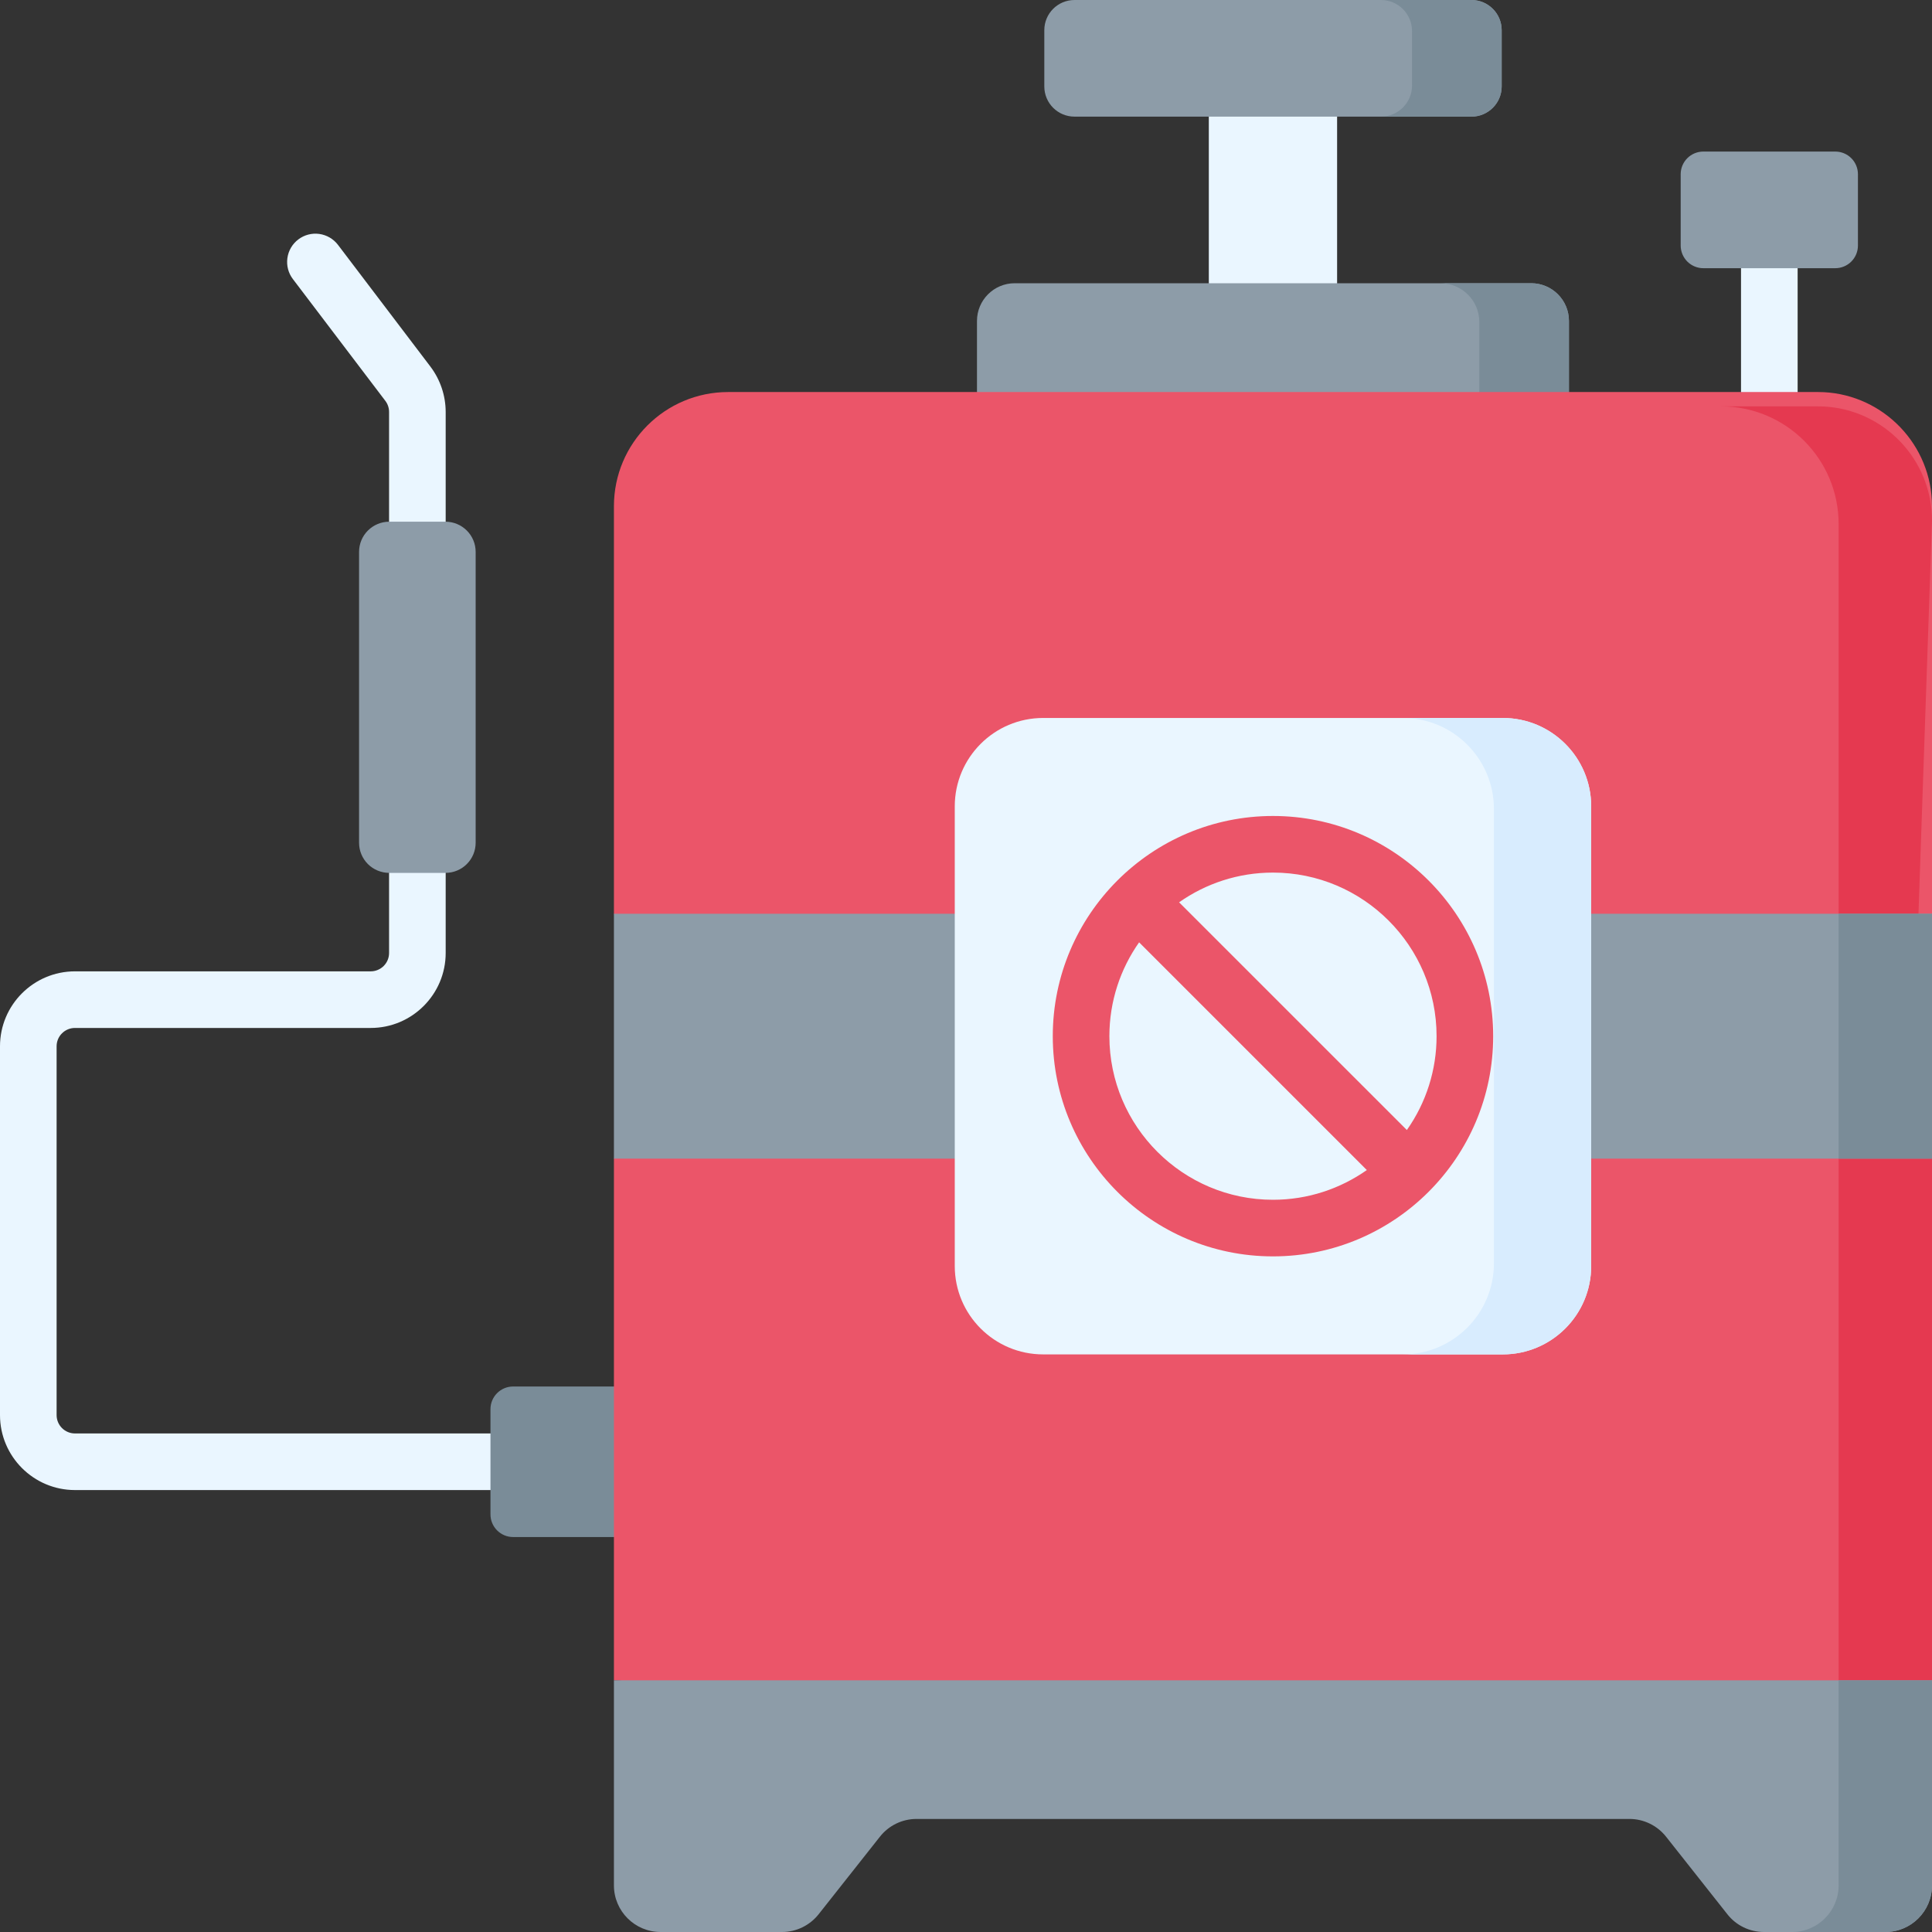 <svg width="60" height="60" viewBox="0 0 60 60" fill="none" xmlns="http://www.w3.org/2000/svg">
<rect x="0" y="0" width="60" height="60" fill="#333333" stroke="none"/>
<g clip-path="url(#clip0_97_2007)">
<path d="M54.948 14.939C54.715 14.939 54.491 14.847 54.326 14.682C54.161 14.517 54.069 14.294 54.069 14.06V6.443C54.069 5.958 54.462 5.564 54.948 5.564C55.433 5.564 55.827 5.958 55.827 6.443V14.06C55.827 14.294 55.734 14.517 55.569 14.682C55.404 14.847 55.181 14.939 54.948 14.939ZM12.962 18.558C12.729 18.558 12.506 18.465 12.341 18.301C12.176 18.136 12.083 17.912 12.083 17.679V12.793C12.083 12.669 12.042 12.548 11.967 12.449L9.096 8.667C8.955 8.482 8.893 8.248 8.925 8.017C8.956 7.786 9.078 7.577 9.264 7.436C9.45 7.295 9.684 7.233 9.915 7.265C10.146 7.297 10.355 7.419 10.496 7.604L13.367 11.385C13.674 11.791 13.84 12.285 13.841 12.793V17.679C13.841 17.912 13.748 18.136 13.584 18.301C13.419 18.465 13.195 18.558 12.962 18.558ZM17.54 46.275H2.328C1.044 46.275 0 45.231 0 43.947V32.493C0 31.21 1.044 30.166 2.328 30.166H11.513C11.665 30.166 11.809 30.105 11.916 29.999C12.023 29.892 12.083 29.747 12.083 29.596V25.406C12.083 24.92 12.477 24.527 12.962 24.527C13.447 24.527 13.841 24.92 13.841 25.406V29.596C13.841 30.879 12.797 31.924 11.513 31.924H2.328C2.177 31.924 2.032 31.984 1.925 32.091C1.818 32.197 1.758 32.342 1.758 32.493V43.947C1.758 44.099 1.818 44.243 1.925 44.35C2.032 44.457 2.177 44.517 2.328 44.517H17.54C18.025 44.517 18.419 44.911 18.419 45.396C18.419 45.882 18.026 46.275 17.54 46.275Z" fill="#EAF6FF"/>
<path d="M12.088 27.108H13.835C14.084 27.108 14.322 27.01 14.498 26.834C14.674 26.658 14.772 26.42 14.772 26.171V17.14C14.772 16.891 14.674 16.653 14.498 16.477C14.322 16.301 14.084 16.202 13.835 16.202H12.088C11.84 16.202 11.601 16.301 11.425 16.477C11.249 16.653 11.151 16.891 11.151 17.14V26.171C11.151 26.42 11.249 26.658 11.425 26.834C11.601 27.01 11.84 27.108 12.088 27.108Z" fill="#8D9CA8"/>
<path d="M15.935 47.734H21.566V43.059H15.935C15.748 43.059 15.57 43.133 15.438 43.265C15.306 43.397 15.232 43.575 15.232 43.762V47.031C15.232 47.217 15.306 47.396 15.438 47.528C15.57 47.66 15.748 47.734 15.935 47.734Z" fill="#7A8C98"/>
<path d="M41.525 11.108H37.541V2.323H41.525V11.108Z" fill="#EAF6FF"/>
<path d="M46.636 0.938V2.685C46.636 3.202 46.215 3.622 45.698 3.622H33.369C32.851 3.622 32.432 3.202 32.432 2.685V0.938C32.432 0.42 32.851 0 33.369 0H45.698C46.215 0 46.636 0.42 46.636 0.938ZM48.725 9.968V13.419H30.341V9.968C30.341 9.321 30.866 8.796 31.513 8.796H47.553C48.2 8.796 48.725 9.321 48.725 9.968Z" fill="#8D9CA8"/>
<path d="M46.636 0.938V2.685C46.636 3.202 46.215 3.622 45.698 3.622H42.886C43.419 3.622 43.852 3.19 43.852 2.655V0.966C43.852 0.432 43.419 0 42.886 0H45.698C46.215 0 46.636 0.42 46.636 0.938ZM48.725 9.968V13.419H45.942V10.003C45.942 9.336 45.401 8.796 44.734 8.796H47.553C48.2 8.796 48.725 9.321 48.725 9.968Z" fill="#7A8C98"/>
<path d="M60 15.722V28.377L59.289 33.883L60 35.982V52.184L40.26 53.46L19.066 52.184V35.982L20.872 32.817L19.066 28.377V15.722C19.066 13.764 20.654 12.175 22.614 12.175H56.463C56.521 12.175 56.578 12.176 56.636 12.179C58.509 12.274 60 13.825 60 15.722Z" fill="#EB5569"/>
<path d="M60 16.167L59.427 32.817L60 35.982V52.629L58.55 53.905L57.1 52.629V16.274C57.1 14.256 55.464 12.62 53.446 12.62H56.463C56.521 12.62 56.578 12.621 56.636 12.624C58.509 12.719 60 14.27 60 16.167Z" fill="#E53950"/>
<path d="M60 52.184V58.552C60 59.352 59.352 60 58.552 60H54.782C54.337 60 53.919 59.797 53.645 59.449L51.741 57.04C51.465 56.692 51.047 56.489 50.604 56.489H28.464C28.02 56.489 27.601 56.692 27.327 57.04L25.423 59.449C25.147 59.797 24.729 60 24.286 60H20.516C19.716 60 19.066 59.352 19.066 58.552V52.184H60ZM19.066 28.377V35.982H60L59.004 32.179L60 28.377H19.066ZM52.898 8.329H56.997C57.183 8.329 57.362 8.255 57.494 8.123C57.626 7.991 57.7 7.812 57.7 7.626V5.41C57.7 5.224 57.626 5.045 57.494 4.913C57.362 4.781 57.183 4.707 56.997 4.707H52.898C52.712 4.707 52.533 4.781 52.401 4.913C52.269 5.045 52.195 5.224 52.195 5.41V7.626C52.195 7.718 52.214 7.809 52.249 7.895C52.284 7.98 52.336 8.057 52.401 8.123C52.467 8.188 52.544 8.24 52.629 8.275C52.715 8.311 52.806 8.329 52.898 8.329Z" fill="#8D9CA8"/>
<path d="M49.416 25.043V39.316C49.416 40.833 48.186 42.062 46.67 42.062H32.397C30.88 42.062 29.651 40.833 29.651 39.316V25.043C29.651 23.526 30.88 22.297 32.397 22.297H46.67C48.186 22.297 49.416 23.526 49.416 25.043Z" fill="#EAF6FF"/>
<path d="M60 52.185V58.552C60 59.352 59.352 60 58.552 60H55.65C56.45 60 57.1 59.352 57.1 58.552V52.185H60ZM57.1 28.377H60V35.982H57.1V28.377Z" fill="#7A8C98"/>
<path d="M49.416 25.043V39.316C49.416 40.833 48.186 42.062 46.67 42.062H43.566C45.128 42.062 46.395 40.795 46.395 39.233V25.125C46.395 23.563 45.128 22.297 43.566 22.297H46.67C48.186 22.297 49.416 23.526 49.416 25.043Z" fill="#D8ECFE"/>
<path d="M39.533 25.341C35.763 25.341 32.695 28.409 32.695 32.179C32.695 35.95 35.763 39.018 39.533 39.018C43.304 39.018 46.372 35.95 46.372 32.179C46.372 28.409 43.304 25.341 39.533 25.341ZM44.614 32.179C44.615 33.223 44.293 34.242 43.691 35.094L36.618 28.022C37.444 27.441 38.449 27.099 39.533 27.099C42.335 27.099 44.614 29.378 44.614 32.179ZM34.453 32.179C34.453 31.096 34.795 30.09 35.376 29.265L42.448 36.337C41.622 36.918 40.617 37.26 39.533 37.26C36.732 37.26 34.453 34.981 34.453 32.179Z" fill="#EB5569"/>
</g>
<defs>
<clipPath id="clip0_97_2007">
<rect width="60" height="60" fill="white"/>
</clipPath>
</defs>
</svg>
